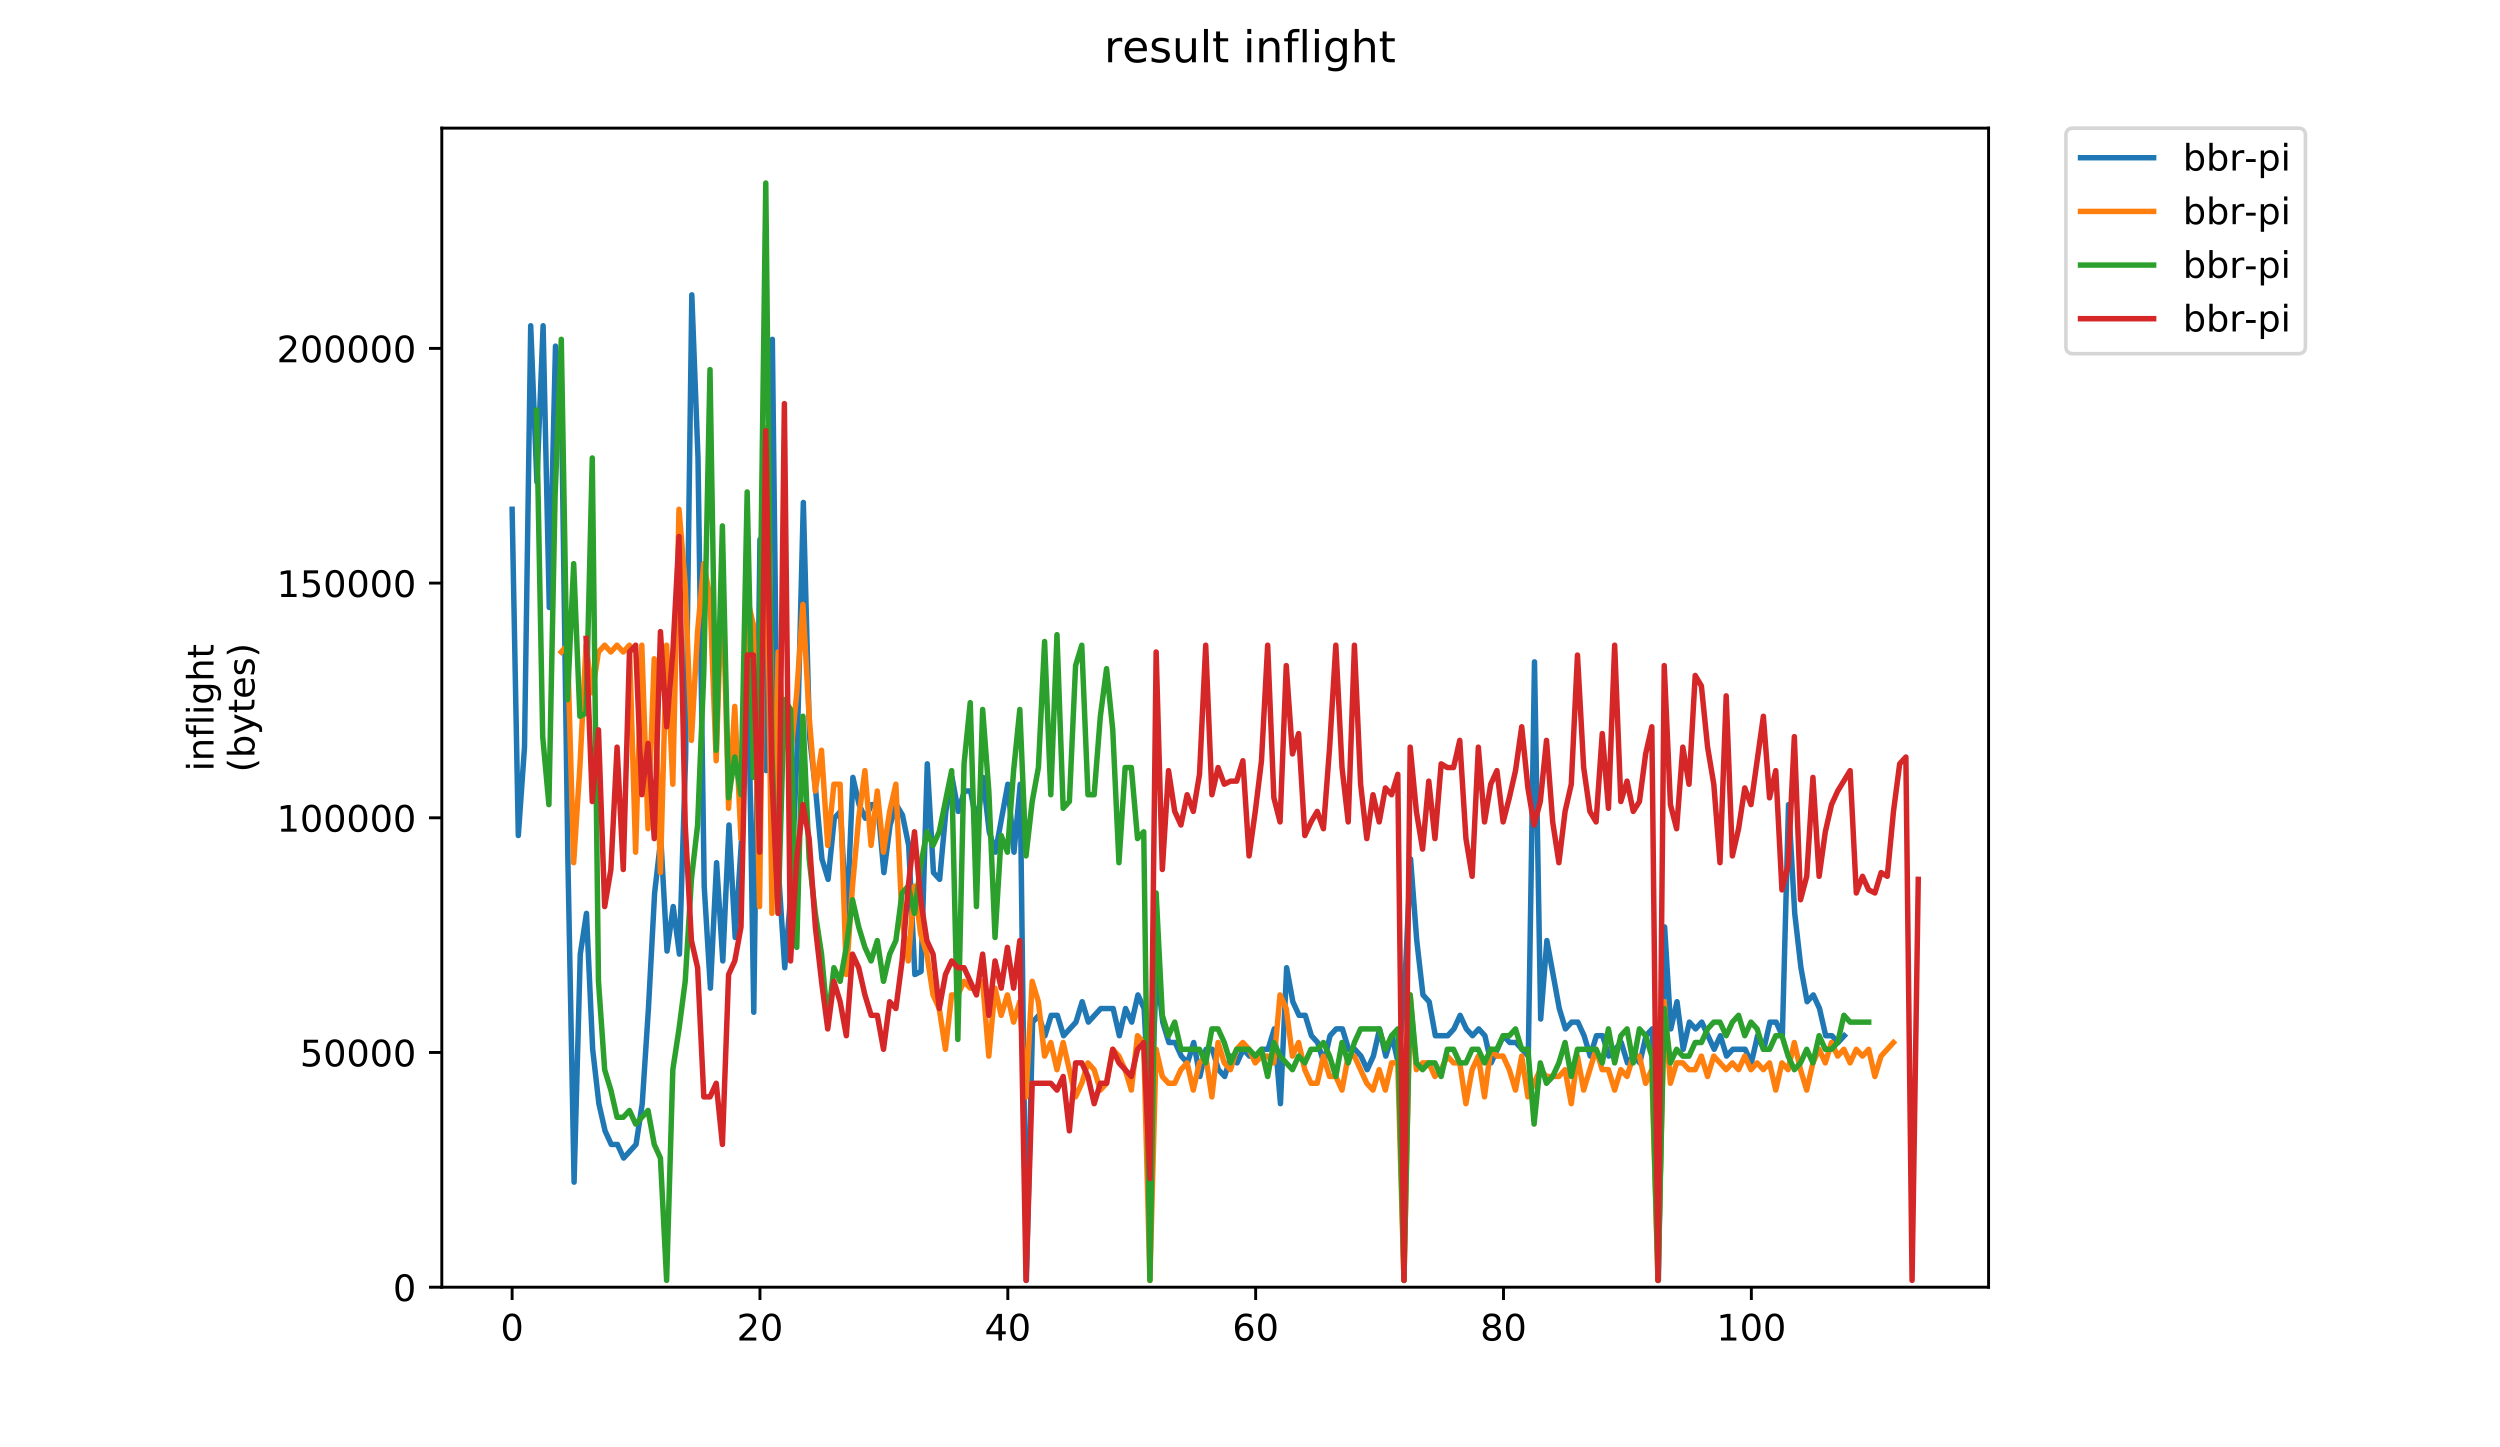 <?xml version="1.0" encoding="utf-8" standalone="no"?>
<!DOCTYPE svg PUBLIC "-//W3C//DTD SVG 1.1//EN"
  "http://www.w3.org/Graphics/SVG/1.1/DTD/svg11.dtd">
<!-- Created with matplotlib (https://matplotlib.org/) -->
<svg height="396pt" version="1.1" viewBox="0 0 684 396" width="684pt" xmlns="http://www.w3.org/2000/svg" xmlns:xlink="http://www.w3.org/1999/xlink">
 <defs>
  <style type="text/css">
*{stroke-linecap:butt;stroke-linejoin:round;}
  </style>
 </defs>
 <g id="figure_1">
  <g id="patch_1">
   <path d="M 0 396 
L 684 396 
L 684 0 
L 0 0 
z
" style="fill:#ffffff;"/>
  </g>
  <g id="axes_1">
   <g id="patch_2">
    <path d="M 120.879 352.174 
L 544.074 352.174 
L 544.074 35.062 
L 120.879 35.062 
z
" style="fill:#ffffff;"/>
   </g>
   <g id="matplotlib.axis_1">
    <g id="xtick_1">
     <g id="line2d_1">
      <defs>
       <path d="M 0 0 
L 0 3.5 
" id="mb9a980fb0b" style="stroke:#000000;stroke-width:0.8;"/>
      </defs>
      <g>
       <use style="stroke:#000000;stroke-width:0.8;" x="140.115" xlink:href="#mb9a980fb0b" y="352.174"/>
      </g>
     </g>
     <g id="text_1">
      <!-- 0 -->
      <defs>
       <path d="M 31.781 66.406 
Q 24.172 66.406 20.328 58.906 
Q 16.5 51.422 16.5 36.375 
Q 16.5 21.391 20.328 13.891 
Q 24.172 6.391 31.781 6.391 
Q 39.453 6.391 43.281 13.891 
Q 47.125 21.391 47.125 36.375 
Q 47.125 51.422 43.281 58.906 
Q 39.453 66.406 31.781 66.406 
z
M 31.781 74.219 
Q 44.047 74.219 50.516 64.516 
Q 56.984 54.828 56.984 36.375 
Q 56.984 17.969 50.516 8.266 
Q 44.047 -1.422 31.781 -1.422 
Q 19.531 -1.422 13.062 8.266 
Q 6.594 17.969 6.594 36.375 
Q 6.594 54.828 13.062 64.516 
Q 19.531 74.219 31.781 74.219 
z
" id="DejaVuSans-48"/>
      </defs>
      <g transform="translate(136.933 366.773)scale(0.1 -0.1)">
       <use xlink:href="#DejaVuSans-48"/>
      </g>
     </g>
    </g>
    <g id="xtick_2">
     <g id="line2d_2">
      <g>
       <use style="stroke:#000000;stroke-width:0.8;" x="207.926" xlink:href="#mb9a980fb0b" y="352.174"/>
      </g>
     </g>
     <g id="text_2">
      <!-- 20 -->
      <defs>
       <path d="M 19.188 8.297 
L 53.609 8.297 
L 53.609 0 
L 7.328 0 
L 7.328 8.297 
Q 12.938 14.109 22.625 23.891 
Q 32.328 33.688 34.812 36.531 
Q 39.547 41.844 41.422 45.531 
Q 43.312 49.219 43.312 52.781 
Q 43.312 58.594 39.234 62.25 
Q 35.156 65.922 28.609 65.922 
Q 23.969 65.922 18.812 64.312 
Q 13.672 62.703 7.812 59.422 
L 7.812 69.391 
Q 13.766 71.781 18.938 73 
Q 24.125 74.219 28.422 74.219 
Q 39.75 74.219 46.484 68.547 
Q 53.219 62.891 53.219 53.422 
Q 53.219 48.922 51.531 44.891 
Q 49.859 40.875 45.406 35.406 
Q 44.188 33.984 37.641 27.219 
Q 31.109 20.453 19.188 8.297 
z
" id="DejaVuSans-50"/>
      </defs>
      <g transform="translate(201.563 366.773)scale(0.1 -0.1)">
       <use xlink:href="#DejaVuSans-50"/>
       <use x="63.623" xlink:href="#DejaVuSans-48"/>
      </g>
     </g>
    </g>
    <g id="xtick_3">
     <g id="line2d_3">
      <g>
       <use style="stroke:#000000;stroke-width:0.8;" x="275.737" xlink:href="#mb9a980fb0b" y="352.174"/>
      </g>
     </g>
     <g id="text_3">
      <!-- 40 -->
      <defs>
       <path d="M 37.797 64.312 
L 12.891 25.391 
L 37.797 25.391 
z
M 35.203 72.906 
L 47.609 72.906 
L 47.609 25.391 
L 58.016 25.391 
L 58.016 17.188 
L 47.609 17.188 
L 47.609 0 
L 37.797 0 
L 37.797 17.188 
L 4.891 17.188 
L 4.891 26.703 
z
" id="DejaVuSans-52"/>
      </defs>
      <g transform="translate(269.374 366.773)scale(0.1 -0.1)">
       <use xlink:href="#DejaVuSans-52"/>
       <use x="63.623" xlink:href="#DejaVuSans-48"/>
      </g>
     </g>
    </g>
    <g id="xtick_4">
     <g id="line2d_4">
      <g>
       <use style="stroke:#000000;stroke-width:0.8;" x="343.548" xlink:href="#mb9a980fb0b" y="352.174"/>
      </g>
     </g>
     <g id="text_4">
      <!-- 60 -->
      <defs>
       <path d="M 33.016 40.375 
Q 26.375 40.375 22.484 35.828 
Q 18.609 31.297 18.609 23.391 
Q 18.609 15.531 22.484 10.953 
Q 26.375 6.391 33.016 6.391 
Q 39.656 6.391 43.531 10.953 
Q 47.406 15.531 47.406 23.391 
Q 47.406 31.297 43.531 35.828 
Q 39.656 40.375 33.016 40.375 
z
M 52.594 71.297 
L 52.594 62.312 
Q 48.875 64.062 45.094 64.984 
Q 41.312 65.922 37.594 65.922 
Q 27.828 65.922 22.672 59.328 
Q 17.531 52.734 16.797 39.406 
Q 19.672 43.656 24.016 45.922 
Q 28.375 48.188 33.594 48.188 
Q 44.578 48.188 50.953 41.516 
Q 57.328 34.859 57.328 23.391 
Q 57.328 12.156 50.688 5.359 
Q 44.047 -1.422 33.016 -1.422 
Q 20.359 -1.422 13.672 8.266 
Q 6.984 17.969 6.984 36.375 
Q 6.984 53.656 15.188 63.938 
Q 23.391 74.219 37.203 74.219 
Q 40.922 74.219 44.703 73.484 
Q 48.484 72.75 52.594 71.297 
z
" id="DejaVuSans-54"/>
      </defs>
      <g transform="translate(337.186 366.773)scale(0.1 -0.1)">
       <use xlink:href="#DejaVuSans-54"/>
       <use x="63.623" xlink:href="#DejaVuSans-48"/>
      </g>
     </g>
    </g>
    <g id="xtick_5">
     <g id="line2d_5">
      <g>
       <use style="stroke:#000000;stroke-width:0.8;" x="411.359" xlink:href="#mb9a980fb0b" y="352.174"/>
      </g>
     </g>
     <g id="text_5">
      <!-- 80 -->
      <defs>
       <path d="M 31.781 34.625 
Q 24.75 34.625 20.719 30.859 
Q 16.703 27.094 16.703 20.516 
Q 16.703 13.922 20.719 10.156 
Q 24.75 6.391 31.781 6.391 
Q 38.812 6.391 42.859 10.172 
Q 46.922 13.969 46.922 20.516 
Q 46.922 27.094 42.891 30.859 
Q 38.875 34.625 31.781 34.625 
z
M 21.922 38.812 
Q 15.578 40.375 12.031 44.719 
Q 8.5 49.078 8.5 55.328 
Q 8.5 64.062 14.719 69.141 
Q 20.953 74.219 31.781 74.219 
Q 42.672 74.219 48.875 69.141 
Q 55.078 64.062 55.078 55.328 
Q 55.078 49.078 51.531 44.719 
Q 48 40.375 41.703 38.812 
Q 48.828 37.156 52.797 32.312 
Q 56.781 27.484 56.781 20.516 
Q 56.781 9.906 50.312 4.234 
Q 43.844 -1.422 31.781 -1.422 
Q 19.734 -1.422 13.25 4.234 
Q 6.781 9.906 6.781 20.516 
Q 6.781 27.484 10.781 32.312 
Q 14.797 37.156 21.922 38.812 
z
M 18.312 54.391 
Q 18.312 48.734 21.844 45.562 
Q 25.391 42.391 31.781 42.391 
Q 38.141 42.391 41.719 45.562 
Q 45.312 48.734 45.312 54.391 
Q 45.312 60.062 41.719 63.234 
Q 38.141 66.406 31.781 66.406 
Q 25.391 66.406 21.844 63.234 
Q 18.312 60.062 18.312 54.391 
z
" id="DejaVuSans-56"/>
      </defs>
      <g transform="translate(404.997 366.773)scale(0.1 -0.1)">
       <use xlink:href="#DejaVuSans-56"/>
       <use x="63.623" xlink:href="#DejaVuSans-48"/>
      </g>
     </g>
    </g>
    <g id="xtick_6">
     <g id="line2d_6">
      <g>
       <use style="stroke:#000000;stroke-width:0.8;" x="479.17" xlink:href="#mb9a980fb0b" y="352.174"/>
      </g>
     </g>
     <g id="text_6">
      <!-- 100 -->
      <defs>
       <path d="M 12.406 8.297 
L 28.516 8.297 
L 28.516 63.922 
L 10.984 60.406 
L 10.984 69.391 
L 28.422 72.906 
L 38.281 72.906 
L 38.281 8.297 
L 54.391 8.297 
L 54.391 0 
L 12.406 0 
z
" id="DejaVuSans-49"/>
      </defs>
      <g transform="translate(469.627 366.773)scale(0.1 -0.1)">
       <use xlink:href="#DejaVuSans-49"/>
       <use x="63.623" xlink:href="#DejaVuSans-48"/>
       <use x="127.246" xlink:href="#DejaVuSans-48"/>
      </g>
     </g>
    </g>
   </g>
   <g id="matplotlib.axis_2">
    <g id="ytick_1">
     <g id="line2d_7">
      <defs>
       <path d="M 0 0 
L -3.5 0 
" id="m26e6d92063" style="stroke:#000000;stroke-width:0.8;"/>
      </defs>
      <g>
       <use style="stroke:#000000;stroke-width:0.8;" x="120.879" xlink:href="#m26e6d92063" y="352.174"/>
      </g>
     </g>
     <g id="text_7">
      <!-- 0 -->
      <g transform="translate(107.516 355.973)scale(0.1 -0.1)">
       <use xlink:href="#DejaVuSans-48"/>
      </g>
     </g>
    </g>
    <g id="ytick_2">
     <g id="line2d_8">
      <g>
       <use style="stroke:#000000;stroke-width:0.8;" x="120.879" xlink:href="#m26e6d92063" y="287.961"/>
      </g>
     </g>
     <g id="text_8">
      <!-- 50000 -->
      <defs>
       <path d="M 10.797 72.906 
L 49.516 72.906 
L 49.516 64.594 
L 19.828 64.594 
L 19.828 46.734 
Q 21.969 47.469 24.109 47.828 
Q 26.266 48.188 28.422 48.188 
Q 40.625 48.188 47.75 41.5 
Q 54.891 34.812 54.891 23.391 
Q 54.891 11.625 47.562 5.094 
Q 40.234 -1.422 26.906 -1.422 
Q 22.312 -1.422 17.547 -0.641 
Q 12.797 0.141 7.719 1.703 
L 7.719 11.625 
Q 12.109 9.234 16.797 8.062 
Q 21.484 6.891 26.703 6.891 
Q 35.156 6.891 40.078 11.328 
Q 45.016 15.766 45.016 23.391 
Q 45.016 31 40.078 35.438 
Q 35.156 39.891 26.703 39.891 
Q 22.75 39.891 18.812 39.016 
Q 14.891 38.141 10.797 36.281 
z
" id="DejaVuSans-53"/>
      </defs>
      <g transform="translate(82.066 291.76)scale(0.1 -0.1)">
       <use xlink:href="#DejaVuSans-53"/>
       <use x="63.623" xlink:href="#DejaVuSans-48"/>
       <use x="127.246" xlink:href="#DejaVuSans-48"/>
       <use x="190.869" xlink:href="#DejaVuSans-48"/>
       <use x="254.492" xlink:href="#DejaVuSans-48"/>
      </g>
     </g>
    </g>
    <g id="ytick_3">
     <g id="line2d_9">
      <g>
       <use style="stroke:#000000;stroke-width:0.8;" x="120.879" xlink:href="#m26e6d92063" y="223.748"/>
      </g>
     </g>
     <g id="text_9">
      <!-- 100000 -->
      <g transform="translate(75.704 227.547)scale(0.1 -0.1)">
       <use xlink:href="#DejaVuSans-49"/>
       <use x="63.623" xlink:href="#DejaVuSans-48"/>
       <use x="127.246" xlink:href="#DejaVuSans-48"/>
       <use x="190.869" xlink:href="#DejaVuSans-48"/>
       <use x="254.492" xlink:href="#DejaVuSans-48"/>
       <use x="318.115" xlink:href="#DejaVuSans-48"/>
      </g>
     </g>
    </g>
    <g id="ytick_4">
     <g id="line2d_10">
      <g>
       <use style="stroke:#000000;stroke-width:0.8;" x="120.879" xlink:href="#m26e6d92063" y="159.535"/>
      </g>
     </g>
     <g id="text_10">
      <!-- 150000 -->
      <g transform="translate(75.704 163.334)scale(0.1 -0.1)">
       <use xlink:href="#DejaVuSans-49"/>
       <use x="63.623" xlink:href="#DejaVuSans-53"/>
       <use x="127.246" xlink:href="#DejaVuSans-48"/>
       <use x="190.869" xlink:href="#DejaVuSans-48"/>
       <use x="254.492" xlink:href="#DejaVuSans-48"/>
       <use x="318.115" xlink:href="#DejaVuSans-48"/>
      </g>
     </g>
    </g>
    <g id="ytick_5">
     <g id="line2d_11">
      <g>
       <use style="stroke:#000000;stroke-width:0.8;" x="120.879" xlink:href="#m26e6d92063" y="95.322"/>
      </g>
     </g>
     <g id="text_11">
      <!-- 200000 -->
      <g transform="translate(75.704 99.121)scale(0.1 -0.1)">
       <use xlink:href="#DejaVuSans-50"/>
       <use x="63.623" xlink:href="#DejaVuSans-48"/>
       <use x="127.246" xlink:href="#DejaVuSans-48"/>
       <use x="190.869" xlink:href="#DejaVuSans-48"/>
       <use x="254.492" xlink:href="#DejaVuSans-48"/>
       <use x="318.115" xlink:href="#DejaVuSans-48"/>
      </g>
     </g>
    </g>
    <g id="text_12">
     <!-- inflight -->
     <defs>
      <path d="M 9.422 54.688 
L 18.406 54.688 
L 18.406 0 
L 9.422 0 
z
M 9.422 75.984 
L 18.406 75.984 
L 18.406 64.594 
L 9.422 64.594 
z
" id="DejaVuSans-105"/>
      <path d="M 54.891 33.016 
L 54.891 0 
L 45.906 0 
L 45.906 32.719 
Q 45.906 40.484 42.875 44.328 
Q 39.844 48.188 33.797 48.188 
Q 26.516 48.188 22.312 43.547 
Q 18.109 38.922 18.109 30.906 
L 18.109 0 
L 9.078 0 
L 9.078 54.688 
L 18.109 54.688 
L 18.109 46.188 
Q 21.344 51.125 25.703 53.562 
Q 30.078 56 35.797 56 
Q 45.219 56 50.047 50.172 
Q 54.891 44.344 54.891 33.016 
z
" id="DejaVuSans-110"/>
      <path d="M 37.109 75.984 
L 37.109 68.5 
L 28.516 68.5 
Q 23.688 68.5 21.797 66.547 
Q 19.922 64.594 19.922 59.516 
L 19.922 54.688 
L 34.719 54.688 
L 34.719 47.703 
L 19.922 47.703 
L 19.922 0 
L 10.891 0 
L 10.891 47.703 
L 2.297 47.703 
L 2.297 54.688 
L 10.891 54.688 
L 10.891 58.5 
Q 10.891 67.625 15.141 71.797 
Q 19.391 75.984 28.609 75.984 
z
" id="DejaVuSans-102"/>
      <path d="M 9.422 75.984 
L 18.406 75.984 
L 18.406 0 
L 9.422 0 
z
" id="DejaVuSans-108"/>
      <path d="M 45.406 27.984 
Q 45.406 37.75 41.375 43.109 
Q 37.359 48.484 30.078 48.484 
Q 22.859 48.484 18.828 43.109 
Q 14.797 37.75 14.797 27.984 
Q 14.797 18.266 18.828 12.891 
Q 22.859 7.516 30.078 7.516 
Q 37.359 7.516 41.375 12.891 
Q 45.406 18.266 45.406 27.984 
z
M 54.391 6.781 
Q 54.391 -7.172 48.188 -13.984 
Q 42 -20.797 29.203 -20.797 
Q 24.469 -20.797 20.266 -20.094 
Q 16.062 -19.391 12.109 -17.922 
L 12.109 -9.188 
Q 16.062 -11.328 19.922 -12.344 
Q 23.781 -13.375 27.781 -13.375 
Q 36.625 -13.375 41.016 -8.766 
Q 45.406 -4.156 45.406 5.172 
L 45.406 9.625 
Q 42.625 4.781 38.281 2.391 
Q 33.938 0 27.875 0 
Q 17.828 0 11.672 7.656 
Q 5.516 15.328 5.516 27.984 
Q 5.516 40.672 11.672 48.328 
Q 17.828 56 27.875 56 
Q 33.938 56 38.281 53.609 
Q 42.625 51.219 45.406 46.391 
L 45.406 54.688 
L 54.391 54.688 
z
" id="DejaVuSans-103"/>
      <path d="M 54.891 33.016 
L 54.891 0 
L 45.906 0 
L 45.906 32.719 
Q 45.906 40.484 42.875 44.328 
Q 39.844 48.188 33.797 48.188 
Q 26.516 48.188 22.312 43.547 
Q 18.109 38.922 18.109 30.906 
L 18.109 0 
L 9.078 0 
L 9.078 75.984 
L 18.109 75.984 
L 18.109 46.188 
Q 21.344 51.125 25.703 53.562 
Q 30.078 56 35.797 56 
Q 45.219 56 50.047 50.172 
Q 54.891 44.344 54.891 33.016 
z
" id="DejaVuSans-104"/>
      <path d="M 18.312 70.219 
L 18.312 54.688 
L 36.812 54.688 
L 36.812 47.703 
L 18.312 47.703 
L 18.312 18.016 
Q 18.312 11.328 20.141 9.422 
Q 21.969 7.516 27.594 7.516 
L 36.812 7.516 
L 36.812 0 
L 27.594 0 
Q 17.188 0 13.234 3.875 
Q 9.281 7.766 9.281 18.016 
L 9.281 47.703 
L 2.688 47.703 
L 2.688 54.688 
L 9.281 54.688 
L 9.281 70.219 
z
" id="DejaVuSans-116"/>
     </defs>
     <g transform="translate(58.426 211.018)rotate(-90)scale(0.1 -0.1)">
      <use xlink:href="#DejaVuSans-105"/>
      <use x="27.783" xlink:href="#DejaVuSans-110"/>
      <use x="91.162" xlink:href="#DejaVuSans-102"/>
      <use x="126.367" xlink:href="#DejaVuSans-108"/>
      <use x="154.15" xlink:href="#DejaVuSans-105"/>
      <use x="181.934" xlink:href="#DejaVuSans-103"/>
      <use x="245.41" xlink:href="#DejaVuSans-104"/>
      <use x="308.789" xlink:href="#DejaVuSans-116"/>
     </g>
     <!-- (bytes) -->
     <defs>
      <path d="M 31 75.875 
Q 24.469 64.656 21.281 53.656 
Q 18.109 42.672 18.109 31.391 
Q 18.109 20.125 21.312 9.062 
Q 24.516 -2 31 -13.188 
L 23.188 -13.188 
Q 15.875 -1.703 12.234 9.375 
Q 8.594 20.453 8.594 31.391 
Q 8.594 42.281 12.203 53.312 
Q 15.828 64.359 23.188 75.875 
z
" id="DejaVuSans-40"/>
      <path d="M 48.688 27.297 
Q 48.688 37.203 44.609 42.844 
Q 40.531 48.484 33.406 48.484 
Q 26.266 48.484 22.188 42.844 
Q 18.109 37.203 18.109 27.297 
Q 18.109 17.391 22.188 11.75 
Q 26.266 6.109 33.406 6.109 
Q 40.531 6.109 44.609 11.75 
Q 48.688 17.391 48.688 27.297 
z
M 18.109 46.391 
Q 20.953 51.266 25.266 53.625 
Q 29.594 56 35.594 56 
Q 45.562 56 51.781 48.094 
Q 58.016 40.188 58.016 27.297 
Q 58.016 14.406 51.781 6.484 
Q 45.562 -1.422 35.594 -1.422 
Q 29.594 -1.422 25.266 0.953 
Q 20.953 3.328 18.109 8.203 
L 18.109 0 
L 9.078 0 
L 9.078 75.984 
L 18.109 75.984 
z
" id="DejaVuSans-98"/>
      <path d="M 32.172 -5.078 
Q 28.375 -14.844 24.75 -17.812 
Q 21.141 -20.797 15.094 -20.797 
L 7.906 -20.797 
L 7.906 -13.281 
L 13.188 -13.281 
Q 16.891 -13.281 18.938 -11.516 
Q 21 -9.766 23.484 -3.219 
L 25.094 0.875 
L 2.984 54.688 
L 12.5 54.688 
L 29.594 11.922 
L 46.688 54.688 
L 56.203 54.688 
z
" id="DejaVuSans-121"/>
      <path d="M 56.203 29.594 
L 56.203 25.203 
L 14.891 25.203 
Q 15.484 15.922 20.484 11.062 
Q 25.484 6.203 34.422 6.203 
Q 39.594 6.203 44.453 7.469 
Q 49.312 8.734 54.109 11.281 
L 54.109 2.781 
Q 49.266 0.734 44.188 -0.344 
Q 39.109 -1.422 33.891 -1.422 
Q 20.797 -1.422 13.156 6.188 
Q 5.516 13.812 5.516 26.812 
Q 5.516 40.234 12.766 48.109 
Q 20.016 56 32.328 56 
Q 43.359 56 49.781 48.891 
Q 56.203 41.797 56.203 29.594 
z
M 47.219 32.234 
Q 47.125 39.594 43.094 43.984 
Q 39.062 48.391 32.422 48.391 
Q 24.906 48.391 20.391 44.141 
Q 15.875 39.891 15.188 32.172 
z
" id="DejaVuSans-101"/>
      <path d="M 44.281 53.078 
L 44.281 44.578 
Q 40.484 46.531 36.375 47.5 
Q 32.281 48.484 27.875 48.484 
Q 21.188 48.484 17.844 46.438 
Q 14.5 44.391 14.5 40.281 
Q 14.5 37.156 16.891 35.375 
Q 19.281 33.594 26.516 31.984 
L 29.594 31.297 
Q 39.156 29.25 43.188 25.516 
Q 47.219 21.781 47.219 15.094 
Q 47.219 7.469 41.188 3.016 
Q 35.156 -1.422 24.609 -1.422 
Q 20.219 -1.422 15.453 -0.562 
Q 10.688 0.297 5.422 2 
L 5.422 11.281 
Q 10.406 8.688 15.234 7.391 
Q 20.062 6.109 24.812 6.109 
Q 31.156 6.109 34.562 8.281 
Q 37.984 10.453 37.984 14.406 
Q 37.984 18.062 35.516 20.016 
Q 33.062 21.969 24.703 23.781 
L 21.578 24.516 
Q 13.234 26.266 9.516 29.906 
Q 5.812 33.547 5.812 39.891 
Q 5.812 47.609 11.281 51.797 
Q 16.75 56 26.812 56 
Q 31.781 56 36.172 55.266 
Q 40.578 54.547 44.281 53.078 
z
" id="DejaVuSans-115"/>
      <path d="M 8.016 75.875 
L 15.828 75.875 
Q 23.141 64.359 26.781 53.312 
Q 30.422 42.281 30.422 31.391 
Q 30.422 20.453 26.781 9.375 
Q 23.141 -1.703 15.828 -13.188 
L 8.016 -13.188 
Q 14.5 -2 17.703 9.062 
Q 20.906 20.125 20.906 31.391 
Q 20.906 42.672 17.703 53.656 
Q 14.5 64.656 8.016 75.875 
z
" id="DejaVuSans-41"/>
     </defs>
     <g transform="translate(69.624 211.295)rotate(-90)scale(0.1 -0.1)">
      <use xlink:href="#DejaVuSans-40"/>
      <use x="39.014" xlink:href="#DejaVuSans-98"/>
      <use x="102.49" xlink:href="#DejaVuSans-121"/>
      <use x="161.67" xlink:href="#DejaVuSans-116"/>
      <use x="200.879" xlink:href="#DejaVuSans-101"/>
      <use x="262.402" xlink:href="#DejaVuSans-115"/>
      <use x="314.502" xlink:href="#DejaVuSans-41"/>
     </g>
    </g>
   </g>
   <g id="line2d_12">
    <path clip-path="url(#p776738e91a)" d="M 140.115 139.336 
L 141.81 228.597 
L 143.505 204.422 
L 145.201 89.126 
L 146.896 131.897 
L 148.591 89.126 
L 150.286 166.213 
L 151.982 94.705 
L 153.677 115.161 
L 155.372 235.019 
L 157.068 323.438 
L 158.763 261.053 
L 160.458 249.895 
L 162.153 287.088 
L 163.849 301.965 
L 165.544 309.403 
L 167.239 313.122 
L 168.934 313.122 
L 170.63 316.842 
L 174.02 313.122 
L 175.716 301.965 
L 177.411 275.93 
L 179.106 244.317 
L 180.801 229.44 
L 182.497 260.211 
L 184.192 248.036 
L 185.887 261.053 
L 187.583 207.124 
L 189.278 80.671 
L 190.973 125.301 
L 192.668 242.457 
L 194.364 270.351 
L 196.059 236.036 
L 197.754 262.913 
L 199.449 225.721 
L 201.145 256.491 
L 202.84 230.457 
L 204.535 172.809 
L 206.231 276.947 
L 207.926 147.617 
L 209.621 210.844 
L 211.316 92.846 
L 213.012 238.738 
L 214.707 264.772 
L 216.402 244.317 
L 218.098 205.265 
L 219.793 137.476 
L 221.488 201.546 
L 223.183 216.422 
L 224.879 235.019 
L 226.574 240.597 
L 228.269 223.861 
L 229.964 222.001 
L 231.66 252.772 
L 233.355 212.703 
L 235.05 220.142 
L 236.746 223.861 
L 238.441 220.142 
L 240.136 220.142 
L 241.831 238.738 
L 243.527 225.721 
L 245.222 220.142 
L 246.917 223.018 
L 248.613 231.299 
L 250.308 266.632 
L 252.003 265.79 
L 253.698 208.984 
L 255.394 238.738 
L 257.089 240.597 
L 258.784 222.001 
L 260.479 212.703 
L 262.175 222.001 
L 263.87 216.422 
L 265.565 216.422 
L 267.261 225.721 
L 268.956 212.703 
L 270.651 227.58 
L 272.346 233.159 
L 275.737 214.563 
L 277.432 233.159 
L 279.128 214.563 
L 280.823 350.315 
L 282.518 279.649 
L 284.213 277.79 
L 285.909 283.369 
L 287.604 277.79 
L 289.299 277.79 
L 290.994 283.369 
L 294.385 279.649 
L 296.08 274.07 
L 297.776 279.649 
L 301.166 275.93 
L 304.557 275.93 
L 306.252 283.369 
L 307.947 275.93 
L 309.643 279.649 
L 311.338 272.211 
L 313.033 275.93 
L 314.728 309.403 
L 316.424 264.772 
L 318.119 279.649 
L 319.814 285.228 
L 321.509 285.228 
L 323.205 288.947 
L 324.9 290.807 
L 326.595 285.228 
L 328.291 294.526 
L 329.986 287.088 
L 331.681 287.088 
L 333.376 292.667 
L 335.072 294.526 
L 336.767 288.947 
L 338.462 290.807 
L 340.158 287.088 
L 341.853 288.947 
L 343.548 288.947 
L 345.243 287.088 
L 346.939 287.088 
L 348.634 281.509 
L 350.329 301.965 
L 352.025 264.772 
L 353.72 274.07 
L 355.415 277.79 
L 357.11 277.79 
L 358.806 283.369 
L 360.501 285.228 
L 362.196 290.807 
L 363.891 283.369 
L 365.587 281.509 
L 367.282 281.509 
L 368.977 287.088 
L 370.673 287.088 
L 372.368 288.947 
L 374.063 292.667 
L 375.758 288.947 
L 377.454 281.509 
L 379.149 288.947 
L 380.844 283.369 
L 382.54 290.807 
L 384.235 272.211 
L 385.93 235.019 
L 387.625 257.334 
L 389.321 272.211 
L 391.016 274.07 
L 392.711 283.369 
L 396.102 283.369 
L 397.797 281.509 
L 399.492 277.79 
L 401.188 281.509 
L 402.883 283.369 
L 404.578 281.509 
L 406.273 283.369 
L 407.969 290.807 
L 411.359 283.369 
L 413.055 285.228 
L 414.75 285.228 
L 418.14 288.947 
L 419.836 181.09 
L 421.531 278.807 
L 423.226 257.334 
L 426.617 275.93 
L 428.312 281.509 
L 430.007 279.649 
L 431.703 279.649 
L 433.398 283.369 
L 435.093 288.947 
L 436.788 283.369 
L 438.484 283.369 
L 440.179 288.947 
L 443.57 285.228 
L 445.265 290.807 
L 446.96 288.947 
L 448.655 290.807 
L 450.351 283.369 
L 452.046 281.509 
L 453.741 350.315 
L 455.436 253.615 
L 457.132 281.509 
L 458.827 274.07 
L 460.522 287.088 
L 462.218 279.649 
L 463.913 281.509 
L 465.608 279.649 
L 468.999 287.088 
L 470.694 283.369 
L 472.389 288.947 
L 474.085 287.088 
L 477.475 287.088 
L 479.17 290.807 
L 480.866 283.369 
L 482.561 287.088 
L 484.256 279.649 
L 485.951 279.649 
L 487.647 283.369 
L 489.342 220.142 
L 491.037 249.895 
L 492.733 264.772 
L 494.428 274.07 
L 496.123 272.211 
L 497.818 275.93 
L 499.514 283.369 
L 501.209 283.369 
L 502.904 285.228 
L 504.6 283.369 
L 504.6 283.369 
" style="fill:none;stroke:#1f77b4;stroke-linecap:square;stroke-width:1.5;"/>
   </g>
   <g id="line2d_13">
    <path clip-path="url(#p776738e91a)" d="M 153.562 178.388 
L 155.257 176.528 
L 156.952 236.036 
L 158.648 210.001 
L 160.343 176.528 
L 162.038 189.545 
L 163.733 178.388 
L 165.429 176.528 
L 167.124 178.388 
L 168.819 176.528 
L 170.514 178.388 
L 172.21 176.528 
L 173.905 233.159 
L 175.6 176.528 
L 177.296 226.738 
L 178.991 180.247 
L 180.686 238.738 
L 182.381 176.528 
L 184.077 214.563 
L 185.772 139.336 
L 187.467 159.792 
L 189.163 202.563 
L 190.858 172.809 
L 192.553 154.213 
L 194.248 163.511 
L 195.944 208.142 
L 197.639 156.072 
L 199.334 221.159 
L 201.029 193.265 
L 202.725 229.44 
L 204.42 163.511 
L 206.115 170.949 
L 207.811 248.036 
L 209.506 117.021 
L 211.201 249.895 
L 212.896 178.388 
L 214.592 201.546 
L 216.287 207.124 
L 217.982 189.751 
L 219.678 165.37 
L 221.373 195.967 
L 223.068 216.422 
L 224.763 205.265 
L 226.459 231.299 
L 228.154 214.563 
L 229.849 214.563 
L 231.544 266.632 
L 233.24 242.457 
L 234.935 223.861 
L 236.63 210.844 
L 238.326 231.299 
L 240.021 216.422 
L 241.716 233.159 
L 243.411 222.001 
L 245.107 214.563 
L 246.802 251.755 
L 248.497 262.913 
L 250.193 242.457 
L 251.888 255.474 
L 253.583 261.053 
L 255.278 272.211 
L 256.974 275.93 
L 258.669 287.088 
L 260.364 272.211 
L 262.059 272.211 
L 263.755 268.492 
L 265.45 270.351 
L 267.145 270.351 
L 268.841 268.492 
L 270.536 288.947 
L 272.231 270.351 
L 273.926 277.79 
L 275.622 272.211 
L 277.317 279.649 
L 279.012 274.07 
L 280.708 300.105 
L 282.403 268.492 
L 284.098 274.07 
L 285.793 288.947 
L 287.489 285.228 
L 289.184 292.667 
L 290.879 285.228 
L 294.27 300.105 
L 295.965 296.386 
L 297.66 290.807 
L 299.356 292.667 
L 301.051 298.245 
L 302.746 296.386 
L 304.441 287.088 
L 306.137 288.947 
L 307.832 292.667 
L 309.527 298.245 
L 311.223 283.369 
L 312.918 285.228 
L 314.613 350.315 
L 316.308 287.088 
L 318.004 294.526 
L 319.699 296.386 
L 321.394 296.386 
L 323.089 292.667 
L 324.785 290.807 
L 326.48 298.245 
L 328.175 290.807 
L 329.871 288.947 
L 331.566 300.105 
L 333.261 285.228 
L 334.956 290.807 
L 336.652 292.667 
L 338.347 287.088 
L 340.042 285.228 
L 341.738 287.088 
L 343.433 290.807 
L 345.128 288.947 
L 346.823 288.947 
L 348.519 290.807 
L 350.214 272.211 
L 351.909 275.93 
L 353.604 288.947 
L 355.3 285.228 
L 356.995 292.667 
L 358.69 296.386 
L 360.386 296.386 
L 362.081 288.947 
L 363.776 294.526 
L 365.471 294.526 
L 367.167 298.245 
L 368.862 288.947 
L 370.557 288.947 
L 373.948 296.386 
L 375.643 298.245 
L 377.338 292.667 
L 379.034 298.245 
L 380.729 290.807 
L 382.424 290.807 
L 384.12 350.315 
L 385.815 272.211 
L 387.51 292.667 
L 389.205 290.807 
L 390.901 290.807 
L 392.596 294.526 
L 394.291 292.667 
L 395.986 288.947 
L 397.682 290.807 
L 399.377 290.807 
L 401.072 301.965 
L 402.768 292.667 
L 404.463 288.947 
L 406.158 300.105 
L 407.853 287.088 
L 409.549 288.947 
L 411.244 288.947 
L 412.939 292.667 
L 414.635 298.245 
L 416.33 288.947 
L 418.025 300.105 
L 421.416 292.667 
L 423.111 294.526 
L 426.501 294.526 
L 428.197 292.667 
L 429.892 301.965 
L 431.587 288.947 
L 433.283 298.245 
L 436.673 287.088 
L 438.368 292.667 
L 440.064 292.667 
L 441.759 298.245 
L 443.454 292.667 
L 445.15 294.526 
L 446.845 288.947 
L 448.54 288.947 
L 450.235 296.386 
L 451.931 292.667 
L 453.626 350.315 
L 455.321 274.07 
L 457.016 296.386 
L 458.712 290.807 
L 460.407 290.807 
L 462.102 292.667 
L 463.798 292.667 
L 465.493 288.947 
L 467.188 294.526 
L 468.883 288.947 
L 472.274 292.667 
L 473.969 290.807 
L 475.665 292.667 
L 477.36 288.947 
L 479.055 292.667 
L 480.75 290.807 
L 482.446 292.667 
L 484.141 290.807 
L 485.836 298.245 
L 487.531 290.807 
L 489.227 292.667 
L 490.922 285.228 
L 492.617 292.667 
L 494.313 298.245 
L 496.008 290.807 
L 497.703 287.088 
L 499.398 290.807 
L 501.094 285.228 
L 502.789 288.947 
L 504.484 287.088 
L 506.18 290.807 
L 507.875 287.088 
L 509.57 288.947 
L 511.265 287.088 
L 512.961 294.526 
L 514.656 288.947 
L 518.046 285.228 
L 518.046 285.228 
" style="fill:none;stroke:#ff7f0e;stroke-linecap:square;stroke-width:1.5;"/>
   </g>
   <g id="line2d_14">
    <path clip-path="url(#p776738e91a)" d="M 146.787 112.284 
L 148.483 201.546 
L 150.178 220.142 
L 151.873 135.617 
L 153.568 92.846 
L 155.264 191.405 
L 156.959 154.213 
L 158.654 195.967 
L 160.35 195.124 
L 162.045 125.301 
L 163.74 268.492 
L 165.435 292.667 
L 167.131 298.245 
L 168.826 305.684 
L 170.521 305.684 
L 172.217 303.824 
L 173.912 307.543 
L 177.302 303.824 
L 178.998 313.122 
L 180.693 316.842 
L 182.388 350.315 
L 184.083 292.667 
L 185.779 281.509 
L 187.474 268.492 
L 189.169 240.597 
L 190.865 225.721 
L 192.56 183.967 
L 194.255 101.127 
L 195.95 205.265 
L 197.646 143.898 
L 199.341 218.282 
L 201.036 207.124 
L 202.732 217.44 
L 204.427 134.6 
L 206.122 212.703 
L 207.817 180.247 
L 209.513 50.075 
L 211.208 206.282 
L 212.903 249.895 
L 214.598 191.405 
L 216.294 194.107 
L 217.989 259.194 
L 219.684 195.967 
L 221.38 235.019 
L 223.075 249.895 
L 224.77 261.053 
L 226.465 279.649 
L 228.161 264.772 
L 229.856 268.492 
L 231.551 259.194 
L 233.247 246.176 
L 234.942 253.615 
L 236.637 259.194 
L 238.332 262.913 
L 240.028 257.334 
L 241.723 268.492 
L 243.418 261.053 
L 245.113 257.334 
L 246.809 244.317 
L 248.504 242.457 
L 250.199 249.895 
L 251.895 236.878 
L 253.59 227.58 
L 255.285 231.299 
L 256.98 227.58 
L 260.371 210.844 
L 262.066 284.386 
L 263.762 208.984 
L 265.457 192.248 
L 267.152 248.036 
L 268.847 194.107 
L 270.543 216.422 
L 272.238 256.491 
L 273.933 228.597 
L 275.628 233.159 
L 277.324 210.844 
L 279.019 194.107 
L 280.714 234.176 
L 282.41 219.299 
L 284.105 210.001 
L 285.8 175.511 
L 287.495 217.44 
L 289.191 173.651 
L 290.886 221.159 
L 292.581 219.299 
L 294.277 182.107 
L 295.972 176.528 
L 297.667 217.44 
L 299.362 217.44 
L 301.058 195.967 
L 302.753 182.949 
L 304.448 199.686 
L 306.143 236.036 
L 307.839 210.001 
L 309.534 210.001 
L 311.229 229.44 
L 312.925 227.58 
L 314.62 350.315 
L 316.315 244.317 
L 318.01 277.79 
L 319.706 283.369 
L 321.401 279.649 
L 323.096 287.088 
L 328.182 287.088 
L 329.877 290.807 
L 331.573 281.509 
L 333.268 281.509 
L 334.963 285.228 
L 336.659 290.807 
L 338.354 287.088 
L 341.744 287.088 
L 343.44 288.947 
L 345.135 287.088 
L 346.83 294.526 
L 348.525 285.228 
L 350.221 288.947 
L 353.611 292.667 
L 355.307 288.947 
L 357.002 290.807 
L 358.697 287.088 
L 360.392 287.088 
L 362.088 285.228 
L 363.783 288.947 
L 365.478 294.526 
L 367.174 285.228 
L 368.869 290.807 
L 370.564 285.228 
L 372.259 281.509 
L 377.345 281.509 
L 379.04 287.088 
L 380.736 283.369 
L 382.431 281.509 
L 384.126 350.315 
L 385.822 272.211 
L 387.517 290.807 
L 389.212 292.667 
L 390.907 290.807 
L 392.603 290.807 
L 394.298 294.526 
L 395.993 287.088 
L 397.689 287.088 
L 399.384 290.807 
L 401.079 290.807 
L 402.774 287.088 
L 404.47 287.088 
L 406.165 290.807 
L 407.86 287.088 
L 409.555 287.088 
L 411.251 283.369 
L 412.946 283.369 
L 414.641 281.509 
L 416.337 287.088 
L 418.032 287.088 
L 419.727 307.543 
L 421.422 290.807 
L 423.118 296.386 
L 424.813 294.526 
L 426.508 290.807 
L 428.204 285.228 
L 429.899 294.526 
L 431.594 287.088 
L 436.68 287.088 
L 438.375 290.807 
L 440.07 281.509 
L 441.766 290.807 
L 443.461 283.369 
L 445.156 281.509 
L 446.852 290.807 
L 448.547 281.509 
L 450.242 283.369 
L 451.937 288.947 
L 453.633 350.315 
L 455.328 275.93 
L 457.023 290.807 
L 458.719 287.088 
L 460.414 288.947 
L 462.109 288.947 
L 463.804 285.228 
L 465.5 285.228 
L 467.195 281.509 
L 468.89 279.649 
L 470.585 279.649 
L 472.281 283.369 
L 473.976 279.649 
L 475.671 277.79 
L 477.367 283.369 
L 479.062 279.649 
L 480.757 281.509 
L 482.452 287.088 
L 484.148 287.088 
L 485.843 283.369 
L 487.538 283.369 
L 489.234 288.947 
L 490.929 292.667 
L 492.624 290.807 
L 494.319 287.088 
L 496.015 290.807 
L 497.71 283.369 
L 499.405 287.088 
L 501.1 287.088 
L 502.796 285.228 
L 504.491 277.79 
L 506.186 279.649 
L 511.272 279.649 
L 511.272 279.649 
" style="fill:none;stroke:#2ca02c;stroke-linecap:square;stroke-width:1.5;"/>
   </g>
   <g id="line2d_15">
    <path clip-path="url(#p776738e91a)" d="M 160.353 174.669 
L 162.048 219.299 
L 163.744 199.686 
L 165.439 248.036 
L 167.134 237.895 
L 168.829 204.422 
L 170.525 237.895 
L 172.22 178.388 
L 173.915 176.528 
L 175.61 217.44 
L 177.306 203.405 
L 179.001 229.44 
L 180.696 172.809 
L 182.392 198.843 
L 184.087 178.388 
L 185.782 146.774 
L 187.477 225.721 
L 189.173 257.334 
L 190.868 264.772 
L 192.563 300.105 
L 194.259 300.105 
L 195.954 296.386 
L 197.649 313.122 
L 199.344 266.632 
L 201.04 262.913 
L 202.735 253.615 
L 204.43 179.23 
L 206.125 179.23 
L 207.821 233.159 
L 209.516 117.863 
L 211.211 212.703 
L 212.907 249.895 
L 214.602 110.425 
L 216.297 262.913 
L 217.992 235.019 
L 219.688 220.142 
L 221.383 229.44 
L 223.078 253.615 
L 224.774 268.492 
L 226.469 281.509 
L 228.164 268.492 
L 229.859 274.07 
L 231.555 283.369 
L 233.25 261.053 
L 234.945 264.772 
L 236.64 272.211 
L 238.336 277.79 
L 240.031 277.79 
L 241.726 287.088 
L 243.422 274.07 
L 245.117 275.93 
L 246.812 262.913 
L 248.507 242.457 
L 250.203 227.58 
L 251.898 246.176 
L 253.593 257.334 
L 255.289 261.053 
L 256.984 275.93 
L 258.679 266.632 
L 260.374 262.913 
L 262.07 264.772 
L 263.765 264.772 
L 267.155 272.211 
L 268.851 261.053 
L 270.546 277.79 
L 272.241 262.913 
L 273.937 270.351 
L 275.632 259.194 
L 277.327 270.351 
L 279.022 257.334 
L 280.718 350.315 
L 282.413 296.386 
L 287.499 296.386 
L 289.194 298.245 
L 290.889 294.526 
L 292.585 309.403 
L 294.28 290.807 
L 295.975 290.807 
L 297.67 294.526 
L 299.366 301.965 
L 301.061 296.386 
L 302.756 296.386 
L 304.452 287.088 
L 306.147 290.807 
L 309.537 294.526 
L 311.233 287.088 
L 312.928 285.228 
L 314.623 322.42 
L 316.319 178.388 
L 318.014 237.895 
L 319.709 210.844 
L 321.404 222.001 
L 323.1 225.721 
L 324.795 217.44 
L 326.49 222.001 
L 328.186 211.861 
L 329.881 176.528 
L 331.576 217.44 
L 333.271 210.001 
L 334.967 214.563 
L 336.662 213.72 
L 338.357 213.72 
L 340.052 208.142 
L 341.748 234.176 
L 343.443 222.001 
L 345.138 208.142 
L 346.834 176.528 
L 348.529 218.282 
L 350.224 224.878 
L 351.919 182.107 
L 353.615 206.282 
L 355.31 200.703 
L 357.005 228.597 
L 358.701 224.878 
L 360.396 222.001 
L 362.091 226.738 
L 363.786 204.422 
L 365.482 176.528 
L 367.177 210.001 
L 368.872 224.878 
L 370.567 176.528 
L 372.263 214.563 
L 373.958 229.44 
L 375.653 217.44 
L 377.349 224.878 
L 379.044 215.58 
L 380.739 217.44 
L 382.434 211.861 
L 384.13 350.315 
L 385.825 204.422 
L 387.52 222.001 
L 389.216 232.317 
L 390.911 213.72 
L 392.606 229.44 
L 394.301 208.984 
L 395.997 210.001 
L 397.692 210.001 
L 399.387 202.563 
L 401.082 229.44 
L 402.778 239.755 
L 404.473 204.422 
L 406.168 224.878 
L 407.864 214.563 
L 409.559 210.844 
L 411.254 224.878 
L 412.949 218.282 
L 414.645 210.844 
L 416.34 198.843 
L 418.035 215.58 
L 419.731 225.721 
L 421.426 219.299 
L 423.121 202.563 
L 424.816 224.878 
L 426.512 236.036 
L 428.207 222.001 
L 429.902 214.563 
L 431.597 179.23 
L 433.293 210.001 
L 434.988 222.001 
L 436.683 224.878 
L 438.379 200.703 
L 440.074 221.159 
L 441.769 176.528 
L 443.464 219.299 
L 445.16 213.72 
L 446.855 222.001 
L 448.55 219.299 
L 450.246 206.282 
L 451.941 198.843 
L 453.636 350.315 
L 455.331 182.107 
L 457.027 220.142 
L 458.722 226.738 
L 460.417 204.422 
L 462.112 214.563 
L 463.808 184.809 
L 465.503 187.686 
L 467.198 204.422 
L 468.894 214.563 
L 470.589 236.036 
L 472.284 190.388 
L 473.979 234.176 
L 475.675 226.738 
L 477.37 215.58 
L 479.065 220.142 
L 482.456 195.967 
L 484.151 218.282 
L 485.846 210.844 
L 487.542 243.474 
L 489.237 236.878 
L 490.932 201.546 
L 492.627 246.176 
L 494.323 239.755 
L 496.018 212.703 
L 497.713 239.755 
L 499.409 227.58 
L 501.104 220.142 
L 502.799 216.422 
L 506.19 210.844 
L 507.885 244.317 
L 509.58 239.755 
L 511.276 243.474 
L 512.971 244.317 
L 514.666 238.738 
L 516.361 239.755 
L 518.057 222.001 
L 519.752 208.984 
L 521.447 207.124 
L 523.142 350.315 
L 524.838 240.597 
L 524.838 240.597 
" style="fill:none;stroke:#d62728;stroke-linecap:square;stroke-width:1.5;"/>
   </g>
   <g id="patch_3">
    <path d="M 120.879 352.174 
L 120.879 35.062 
" style="fill:none;stroke:#000000;stroke-linecap:square;stroke-linejoin:miter;stroke-width:0.8;"/>
   </g>
   <g id="patch_4">
    <path d="M 544.074 352.174 
L 544.074 35.062 
" style="fill:none;stroke:#000000;stroke-linecap:square;stroke-linejoin:miter;stroke-width:0.8;"/>
   </g>
   <g id="patch_5">
    <path d="M 120.879 352.174 
L 544.074 352.174 
" style="fill:none;stroke:#000000;stroke-linecap:square;stroke-linejoin:miter;stroke-width:0.8;"/>
   </g>
   <g id="patch_6">
    <path d="M 120.879 35.062 
L 544.074 35.062 
" style="fill:none;stroke:#000000;stroke-linecap:square;stroke-linejoin:miter;stroke-width:0.8;"/>
   </g>
   <g id="legend_1">
    <g id="patch_7">
     <path d="M 567.234 96.775 
L 628.766 96.775 
Q 630.766 96.775 630.766 94.775 
L 630.766 37.062 
Q 630.766 35.062 628.766 35.062 
L 567.234 35.062 
Q 565.234 35.062 565.234 37.062 
L 565.234 94.775 
Q 565.234 96.775 567.234 96.775 
z
" style="fill:#ffffff;opacity:0.8;stroke:#cccccc;stroke-linejoin:miter;"/>
    </g>
    <g id="line2d_16">
     <path d="M 569.234 43.161 
L 589.234 43.161 
" style="fill:none;stroke:#1f77b4;stroke-linecap:square;stroke-width:1.5;"/>
    </g>
    <g id="line2d_17"/>
    <g id="text_13">
     <!-- bbr-pi -->
     <defs>
      <path d="M 41.109 46.297 
Q 39.594 47.172 37.812 47.578 
Q 36.031 48 33.891 48 
Q 26.266 48 22.188 43.047 
Q 18.109 38.094 18.109 28.812 
L 18.109 0 
L 9.078 0 
L 9.078 54.688 
L 18.109 54.688 
L 18.109 46.188 
Q 20.953 51.172 25.484 53.578 
Q 30.031 56 36.531 56 
Q 37.453 56 38.578 55.875 
Q 39.703 55.766 41.062 55.516 
z
" id="DejaVuSans-114"/>
      <path d="M 4.891 31.391 
L 31.203 31.391 
L 31.203 23.391 
L 4.891 23.391 
z
" id="DejaVuSans-45"/>
      <path d="M 18.109 8.203 
L 18.109 -20.797 
L 9.078 -20.797 
L 9.078 54.688 
L 18.109 54.688 
L 18.109 46.391 
Q 20.953 51.266 25.266 53.625 
Q 29.594 56 35.594 56 
Q 45.562 56 51.781 48.094 
Q 58.016 40.188 58.016 27.297 
Q 58.016 14.406 51.781 6.484 
Q 45.562 -1.422 35.594 -1.422 
Q 29.594 -1.422 25.266 0.953 
Q 20.953 3.328 18.109 8.203 
z
M 48.688 27.297 
Q 48.688 37.203 44.609 42.844 
Q 40.531 48.484 33.406 48.484 
Q 26.266 48.484 22.188 42.844 
Q 18.109 37.203 18.109 27.297 
Q 18.109 17.391 22.188 11.75 
Q 26.266 6.109 33.406 6.109 
Q 40.531 6.109 44.609 11.75 
Q 48.688 17.391 48.688 27.297 
z
" id="DejaVuSans-112"/>
     </defs>
     <g transform="translate(597.234 46.661)scale(0.1 -0.1)">
      <use xlink:href="#DejaVuSans-98"/>
      <use x="63.477" xlink:href="#DejaVuSans-98"/>
      <use x="126.953" xlink:href="#DejaVuSans-114"/>
      <use x="167.973" xlink:href="#DejaVuSans-45"/>
      <use x="204.057" xlink:href="#DejaVuSans-112"/>
      <use x="267.533" xlink:href="#DejaVuSans-105"/>
     </g>
    </g>
    <g id="line2d_18">
     <path d="M 569.234 57.839 
L 589.234 57.839 
" style="fill:none;stroke:#ff7f0e;stroke-linecap:square;stroke-width:1.5;"/>
    </g>
    <g id="line2d_19"/>
    <g id="text_14">
     <!-- bbr-pi -->
     <g transform="translate(597.234 61.339)scale(0.1 -0.1)">
      <use xlink:href="#DejaVuSans-98"/>
      <use x="63.477" xlink:href="#DejaVuSans-98"/>
      <use x="126.953" xlink:href="#DejaVuSans-114"/>
      <use x="167.973" xlink:href="#DejaVuSans-45"/>
      <use x="204.057" xlink:href="#DejaVuSans-112"/>
      <use x="267.533" xlink:href="#DejaVuSans-105"/>
     </g>
    </g>
    <g id="line2d_20">
     <path d="M 569.234 72.517 
L 589.234 72.517 
" style="fill:none;stroke:#2ca02c;stroke-linecap:square;stroke-width:1.5;"/>
    </g>
    <g id="line2d_21"/>
    <g id="text_15">
     <!-- bbr-pi -->
     <g transform="translate(597.234 76.017)scale(0.1 -0.1)">
      <use xlink:href="#DejaVuSans-98"/>
      <use x="63.477" xlink:href="#DejaVuSans-98"/>
      <use x="126.953" xlink:href="#DejaVuSans-114"/>
      <use x="167.973" xlink:href="#DejaVuSans-45"/>
      <use x="204.057" xlink:href="#DejaVuSans-112"/>
      <use x="267.533" xlink:href="#DejaVuSans-105"/>
     </g>
    </g>
    <g id="line2d_22">
     <path d="M 569.234 87.195 
L 589.234 87.195 
" style="fill:none;stroke:#d62728;stroke-linecap:square;stroke-width:1.5;"/>
    </g>
    <g id="line2d_23"/>
    <g id="text_16">
     <!-- bbr-pi -->
     <g transform="translate(597.234 90.695)scale(0.1 -0.1)">
      <use xlink:href="#DejaVuSans-98"/>
      <use x="63.477" xlink:href="#DejaVuSans-98"/>
      <use x="126.953" xlink:href="#DejaVuSans-114"/>
      <use x="167.973" xlink:href="#DejaVuSans-45"/>
      <use x="204.057" xlink:href="#DejaVuSans-112"/>
      <use x="267.533" xlink:href="#DejaVuSans-105"/>
     </g>
    </g>
   </g>
  </g>
  <g id="text_17">
   <!-- result inflight -->
   <defs>
    <path d="M 8.5 21.578 
L 8.5 54.688 
L 17.484 54.688 
L 17.484 21.922 
Q 17.484 14.156 20.5 10.266 
Q 23.531 6.391 29.594 6.391 
Q 36.859 6.391 41.078 11.031 
Q 45.312 15.672 45.312 23.688 
L 45.312 54.688 
L 54.297 54.688 
L 54.297 0 
L 45.312 0 
L 45.312 8.406 
Q 42.047 3.422 37.719 1 
Q 33.406 -1.422 27.688 -1.422 
Q 18.266 -1.422 13.375 4.438 
Q 8.5 10.297 8.5 21.578 
z
M 31.109 56 
z
" id="DejaVuSans-117"/>
    <path id="DejaVuSans-32"/>
   </defs>
   <g transform="translate(302.11 17.038)scale(0.12 -0.12)">
    <use xlink:href="#DejaVuSans-114"/>
    <use x="41.082" xlink:href="#DejaVuSans-101"/>
    <use x="102.605" xlink:href="#DejaVuSans-115"/>
    <use x="154.705" xlink:href="#DejaVuSans-117"/>
    <use x="218.084" xlink:href="#DejaVuSans-108"/>
    <use x="245.867" xlink:href="#DejaVuSans-116"/>
    <use x="285.076" xlink:href="#DejaVuSans-32"/>
    <use x="316.863" xlink:href="#DejaVuSans-105"/>
    <use x="344.646" xlink:href="#DejaVuSans-110"/>
    <use x="408.025" xlink:href="#DejaVuSans-102"/>
    <use x="443.23" xlink:href="#DejaVuSans-108"/>
    <use x="471.014" xlink:href="#DejaVuSans-105"/>
    <use x="498.797" xlink:href="#DejaVuSans-103"/>
    <use x="562.273" xlink:href="#DejaVuSans-104"/>
    <use x="625.652" xlink:href="#DejaVuSans-116"/>
   </g>
  </g>
 </g>
 <defs>
  <clipPath id="p776738e91a">
   <rect height="317.112" width="423.195" x="120.879" y="35.062"/>
  </clipPath>
 </defs>
</svg>
